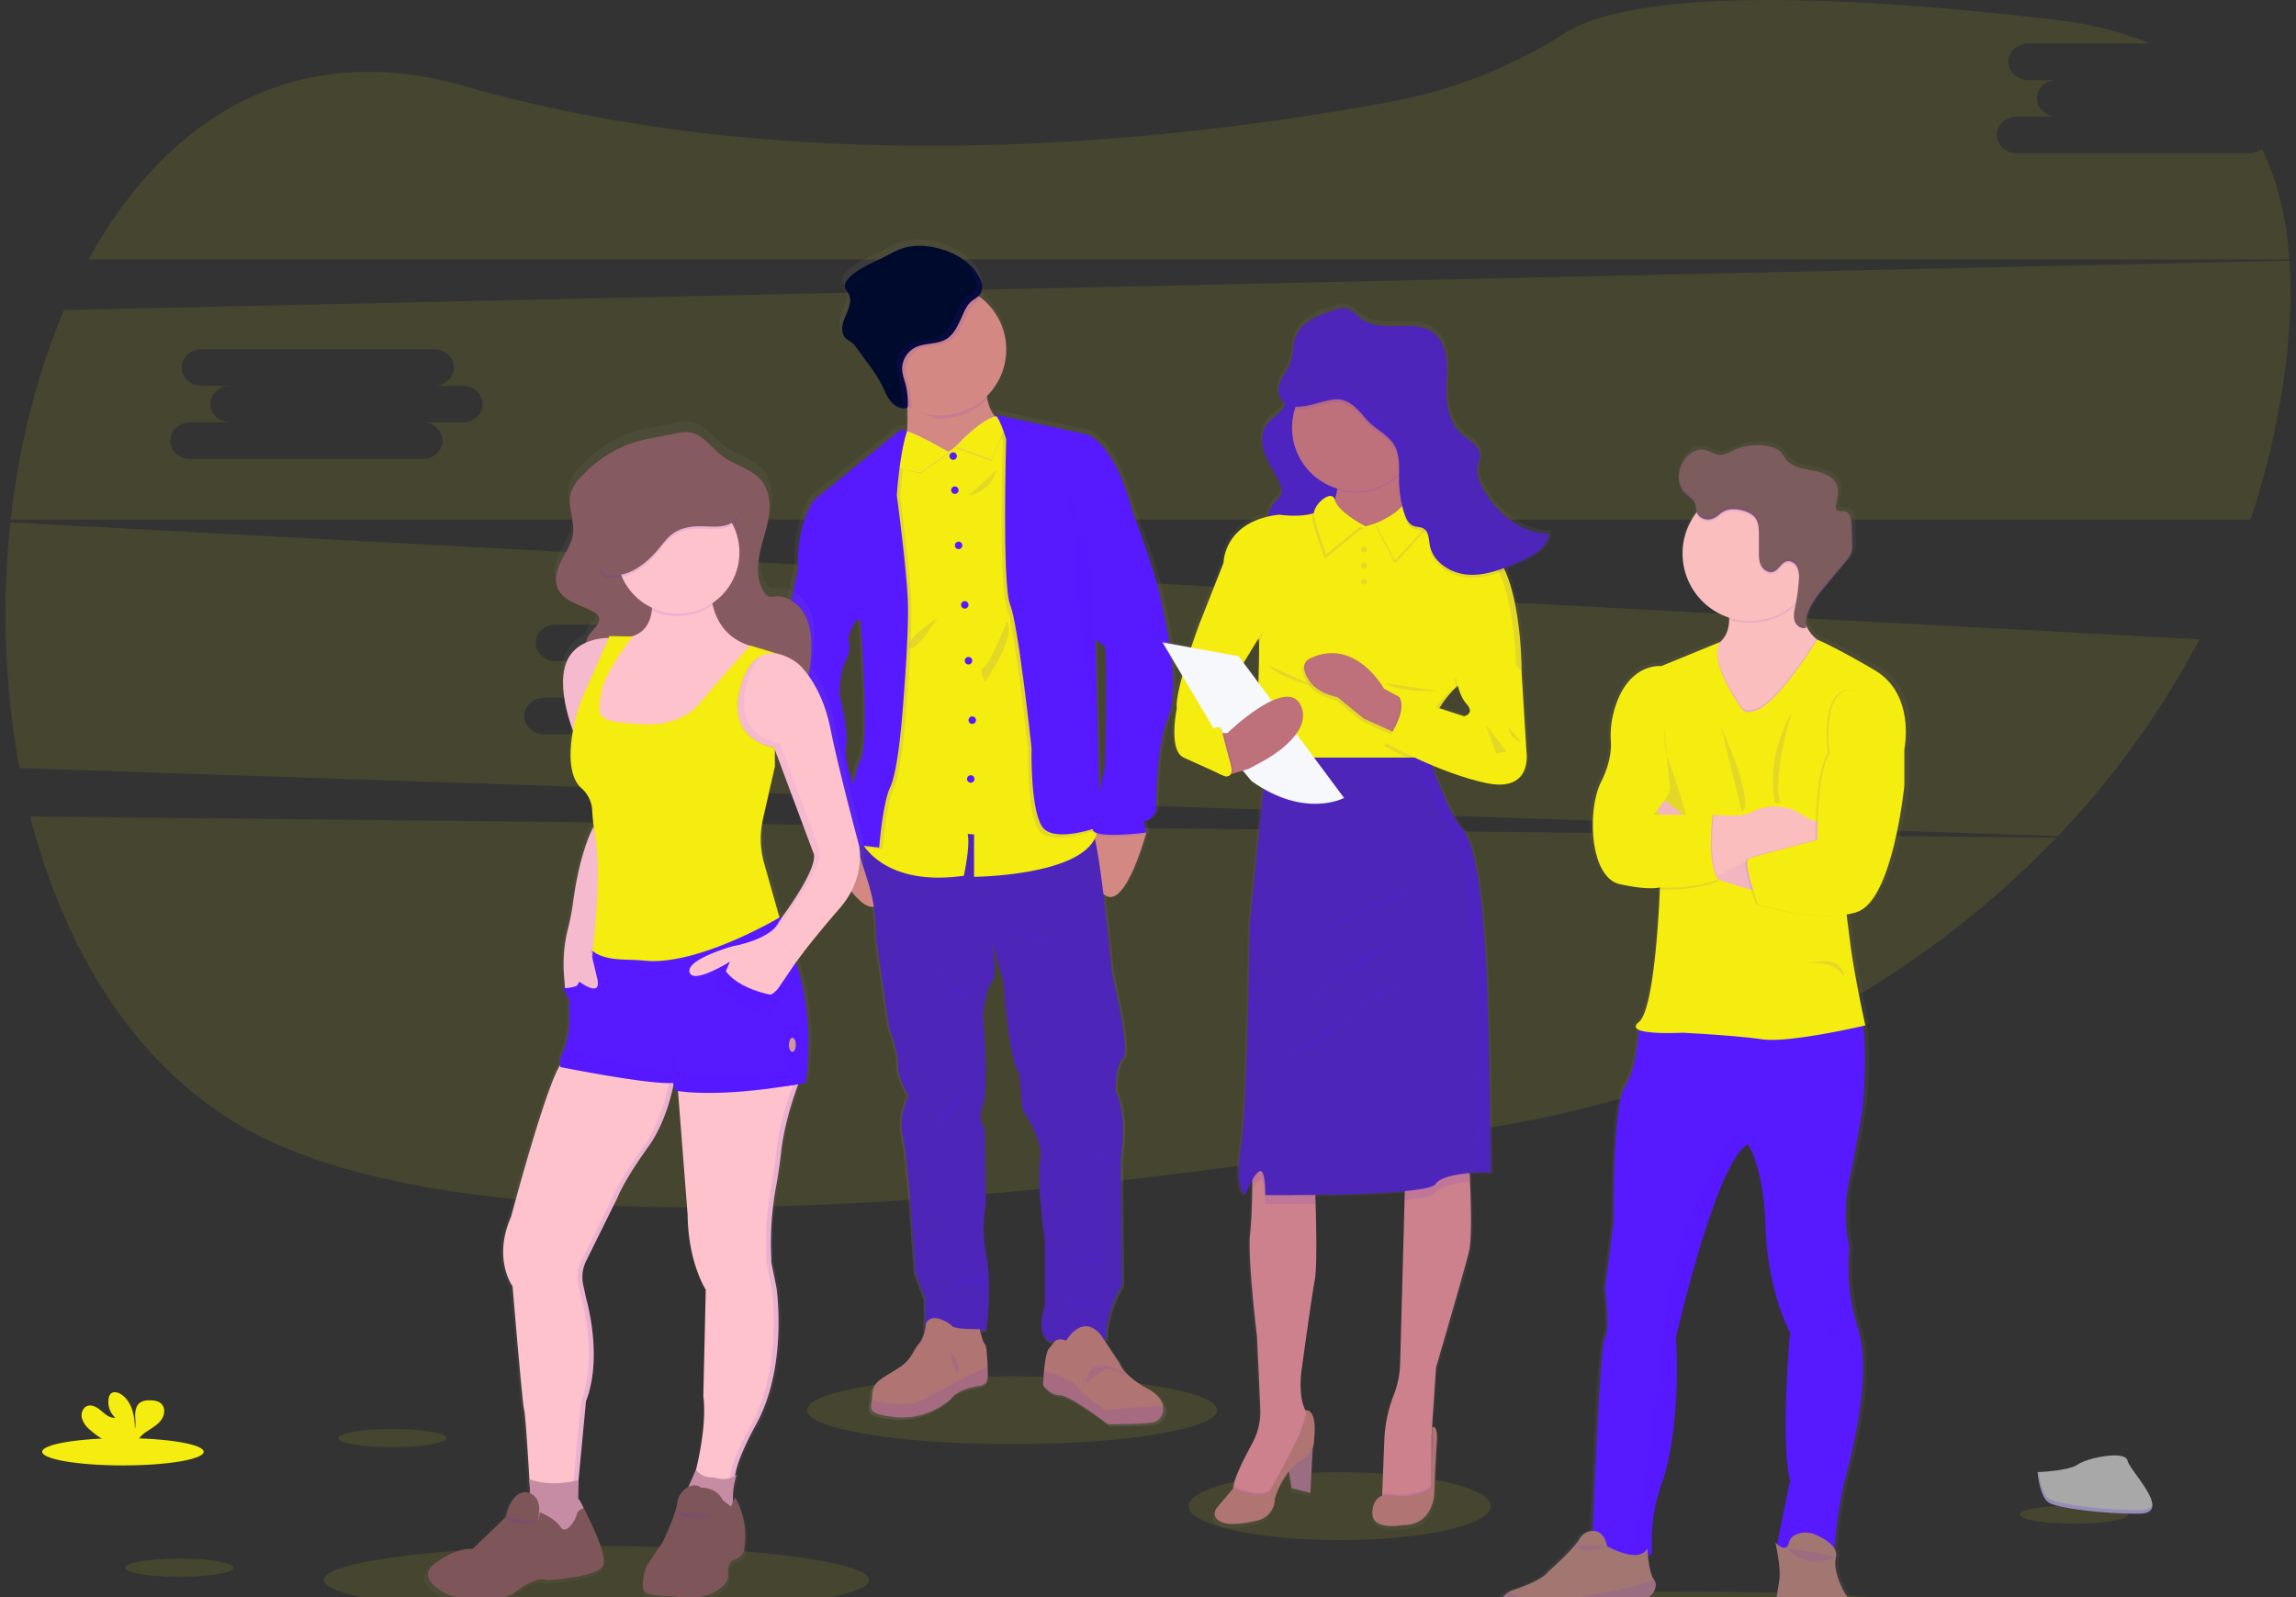 <svg width="230" height="160" fill="none" xmlns="http://www.w3.org/2000/svg"><rect width="100%" height="100%" fill="#333333" stroke="none"/><g clip-path="url(#a)"><path opacity=".1" d="M3.02 81.79c3.622 14.114 11.29 26.314 23.408 32.228 25.194 12.291 81.979 5.951 124.365-1.324 21.931-3.765 41.194-14.145 55.195-28.772L3.021 81.79Zm222.279-66.435h-23.256c-1.107 0-2.012-.824-2.012-1.832s.903-1.833 2.012-1.833h4.024c-1.107 0-2.012-.825-2.012-1.833s.903-1.831 2.012-1.831h-2.872c-1.106 0-2.012-.825-2.012-1.833s.904-1.833 2.012-1.833h12.139c-2.694-1.143-5.835-1.954-9.469-2.378-33.099-3.877-44.917-1.314-49.092 1.324a48.715 48.715 0 0 1-17.012 6.798c-20.421 3.841-58.613 8.463-93.23-1.48-17.204-4.94-29.99 3.42-37.656 17.365h220.462c-.287-4.056-1.149-7.803-2.73-11.08a2.108 2.108 0 0 1-1.308.446ZM1.047 52.33a85.297 85.297 0 0 0 .903 24.625l204.193 6.808a87.18 87.18 0 0 0 14.187-19.717L1.047 52.33Zm80.755 17.567h-4.024c1.105 0 2.012.825 2.012 1.832 0 1.008-.905 1.831-2.012 1.831H54.531c-1.104 0-2.011-.823-2.011-1.83 0-1.008.905-1.834 2.011-1.834h4.025c-1.105 0-2.012-.824-2.012-1.832s.905-1.833 2.012-1.833H55.68c-1.104 0-2.012-.823-2.012-1.831s.906-1.833 2.012-1.833h23.257c1.106 0 2.012.825 2.012 1.833s-.903 1.83-2.012 1.83h2.865c1.107 0 2.012.826 2.012 1.834s-.9 1.833-2.012 1.833Zm147.545-43.781L6.419 31.059C3.703 37.415 1.906 44.6 1.077 52.05H225.44a80.179 80.179 0 0 0 3.239-13.378c.668-4.379.936-8.612.668-12.555ZM46.341 42.314h-4.024c1.104 0 2.012.825 2.012 1.833s-.906 1.833-2.012 1.833H19.062c-1.105 0-2.012-.825-2.012-1.833s.905-1.833 2.012-1.833h4.024c-1.104 0-2.012-.823-2.012-1.83 0-1.009.905-1.834 2.012-1.834h-2.875c-1.105 0-2.012-.825-2.012-1.832 0-1.008.905-1.833 2.012-1.833h23.257c1.106 0 2.012.825 2.012 1.833s-.904 1.832-2.012 1.832h2.873c1.104 0 2.012.825 2.012 1.833s-.908 1.831-2.012 1.831Zm87.873 111.972c8.36 0 15.137-1.522 15.137-3.399s-6.777-3.398-15.137-3.398c-8.359 0-15.136 1.521-15.136 3.398 0 1.877 6.777 3.399 15.136 3.399Zm35.172 9.635c15.081 0 27.307-1.004 27.307-2.241 0-1.238-12.226-2.242-27.307-2.242-15.081 0-27.307 1.004-27.307 2.242 0 1.237 12.226 2.241 27.307 2.241Zm-109.64-2.241c15.082 0 27.307-1.522 27.307-3.399 0-1.876-12.225-3.398-27.306-3.398-15.082 0-27.307 1.522-27.307 3.398 0 1.877 12.225 3.399 27.306 3.399Zm41.635-17.012c11.347 0 20.546-1.521 20.546-3.398 0-1.877-9.199-3.398-20.546-3.398-11.348 0-20.547 1.521-20.547 3.398 0 1.877 9.2 3.398 20.547 3.398Z" fill="#F4ED0F"/><path d="M116.734 60.426c-.434-2.925-3.092-9.752-3.092-9.752a12.181 12.181 0 0 0-.157-.604c-1.885-6.478-4.495-7.042-4.495-7.042l-9.348-2.012a.728.728 0 0 1 .202.188c-.05.004-.099.011-.147.022a3.661 3.661 0 0 1-.82-1.77 4.92 4.92 0 0 1-.046-.3 6.576 6.576 0 0 0-.835-10.107c.441-.469.455-1.12.125-1.773-.736-1.529-2.338-2.496-3.984-2.97-1.257-.36-2.615-.476-3.867-.082-.71.226-1.358.604-2.024.94-1.241.62-2.615 1.11-3.543 2.13-.217.238-.418.542-.354.856.048.233.233.414.352.621.268.465.201 1.05.018 1.558-.183.507-.45.977-.577 1.497-.127.519-.079 1.13.312 1.503.187.144.382.278.583.402.214.182.401.393.557.626.37.496.74.994 1.107 1.495.519.663.983 1.367 1.386 2.106.276.543.49 1.123.858 1.61.107.142.23.272.368.386l-.109-.042a1.674 1.674 0 0 0 1.23.5h.056a.337.337 0 0 0 .225-.092v.202c.022.718.018 1.482-.032 2.2l-.087-.044a.754.754 0 0 0-.805.085l-8.605 6.905s-1.87 2.56-1.61 6.978l-1.508 6.625s-1.886 5.622-.435 9.635c1.45 4.014 2.292 6.31 2.292 6.31s.58 4.561 1.45 4.934c.872.372 1.248.573 1.248.573l.173 1.09s.058.107.16.286c.635 1.103 2.983 4.994 4.347 4.577.171 1.057.246 2.127.221 3.198l1.35 9.064s.942 2.464.883 3.756c-.058 1.292 1.099 3.133 1.099 3.133a5.984 5.984 0 0 0-.58 4.215c.552 2.414 1.248 13.536 1.248 13.536l1.006 2.696-.028 3.161a3.02 3.02 0 0 1-.624 1.409c-.652.708-.604 1.527-2.175 2.495-1.571.967-2.567 1.333-2.567 2.615a3.36 3.36 0 0 1-.049.533c-.144.942-.426 1.453 2.463 1.727 3.394.322 5.658-1.892 5.658-1.892s.499-.905 2.849-1.271c0 0 .805-.043.847-.753a17.55 17.55 0 0 0 0-1.231c-.038-.984-.133-2.133-.258-2.189-.157-.071-.43-1.06-.525-1.419h.654s.604-4.561 0-7.514c-.604-2.954-.058-5.048-.058-5.048l-.117-7.801s-.805-.861-.173-2.382c.632-1.521 0-9.034 0-9.034s.233-2.696.9-3.328c.665-.632.032-3.95 0-4.122l1.186 3.981s.522 7.916 1.626 9.348l.318 3.585s2.262 3.3 1.827 5.077c-.435 1.776.465 8.203.465 8.203v6.569s-1.016 2.637.402 3.585l.604-.024c-.202.187-.356.469-.592.712-.271.28-.426 1.344-.513 2.26-.072.774-.096 1.44-.096 1.44s.603.966 1.74 1.032c1.137.067 4.883 2.916 4.883 2.916s3.7 0 4.658-.201l.056-.015a1.25 1.25 0 0 0 .722-.589c.192-.327.254-.714.173-1.084-.118-.566-.567-1.186-1.561-1.713-2.473-1.303-2.841-2.525-2.841-2.525l-1.623-2.436h.231s-.143-2.582 1.624-5.479l-.115-12.762s.724-4.388-.521-6.77c0 0-.103-2.523.73-3.298.833-.775-1.108-8.603-1.108-8.603s-.403-4.203-.876-8.038c1.958 1.857 3.988-4.829 4.33-6.018h.05l-.022-.087.022-.084s-.434-1.545-.116-1.231c.318.314 1.102-.861 1.102-.861s-.116-6.397 1.248-9.62c1.364-3.223-.606-11.074-.606-11.074Zm-5.835 4.07.01-.018c.202 3.906-.038 12.24-.038 12.24s-.269 1.068-.557 2.325l-.201-7.917-.202-7.459.988.83Zm-24.97-2.692s.985 12.332 0 14.11c-.28.507-.516 1.409-.71 2.437-.327-.855-1.017-2.863-.77-3.927.32-1.377-.637-4.992-.637-5.077 0-.084-.087-2.012.603-3.484.69-1.473.238-2.111.238-2.111s.58-2.415 1.275-1.948Z" fill="url(#b)"/><path d="M88.331 89.578c-.86 3.776-4.276-1.934-5.054-3.304l-.157-.283.37-1.737 1.958-.805c.31.162.604.354.877.572 1.072.843 2.668 2.632 2.006 5.557Zm26.504-6.178s0 .027-.022.084c0 .024-.016.056-.026.09-.336 1.18-2.328 7.817-4.252 5.974-2.104-2.012-1.082-6.664-1.082-6.664h.014l4.426-.453.877.902.065.066Z" fill="#D38884"/><path d="m112.274 116.064.112 12.675c-1.736 2.877-1.593 5.433-1.593 5.433l-5.722.225c-1.397-.94-.403-3.557-.403-3.557v-6.527s-.883-6.376-.456-8.143c.426-1.766-1.793-5.03-1.793-5.03l-.314-3.559c-1.082-1.422-1.595-9.28-1.595-9.28l-1.161-3.967c.032.171.635 3.483 0 4.093-.636.61-.884 3.301-.884 3.301s.626 7.461 0 8.968c-.625 1.507.17 2.364.17 2.364l.114 7.744s-.541 2.078.056 5.01c.598 2.931 0 7.46 0 7.46h-6.138l.028-3.16-.994-2.676s-.684-11.046-1.225-13.439a6.002 6.002 0 0 1 .567-4.184s-1.137-1.821-1.08-3.103c.056-1.282-.878-3.726-.878-3.726l-1.323-8.996a17.475 17.475 0 0 0-.656-5.124c-.769-2.564-1.908-5.924-1.908-5.924l1.286.115 6.487.578s15.772-1.06 16.478-.18c.149.288.249.6.298.92.708 3.18 1.643 13.146 1.643 13.146s1.908 7.773 1.089 8.541c-.819.769-.718 3.272-.718 3.272 1.227 2.364.513 6.73.513 6.73Z" fill="#4D26B9"/><path d="M98.94 138.081c-.044.706-.83.749-.83.749-2.306.362-2.797 1.259-2.797 1.259s-2.213 2.199-5.551 1.879c-2.837-.273-2.562-.778-2.415-1.714a3.45 3.45 0 0 0 .046-.527c0-1.282.982-1.646 2.52-2.616 1.537-.97 1.494-1.772 2.134-2.477.64-.704.706-2.07.706-2.07.725-1.261 2.562.201 2.562.201.086.447 2.817.385 2.817.385s.362 1.452.549 1.537c.123.056.215 1.195.251 2.173.02.513.024.978.008 1.221Z" fill="#B07473"/><path opacity=".1" d="M98.94 138.081c-.044.706-.83.748-.83.748-2.306.363-2.797 1.26-2.797 1.26s-2.213 2.199-5.551 1.879c-2.837-.273-2.562-.778-2.415-1.714 1.268.314 3.69.752 5.105-.016 1.965-1.066 3.376-1.811 3.376-1.811l3.106-1.563c.018.509.022.974.006 1.217Z" fill="#571AFF"/><path d="M116.318 141.882a1.232 1.232 0 0 1-.709.585l-.054.014c-.94.202-4.571.202-4.571.202s-3.672-2.839-4.783-2.904c-1.11-.064-1.708-1.026-1.708-1.026s.022-.66.093-1.428c.086-.91.237-1.966.505-2.244.491-.513.603-1.207 1.708-.768 0 0 1.577-2.781 3.436-.632l1.924 2.917s.362 1.207 2.798 2.517c.974.523 1.409 1.139 1.532 1.7.077.365.016.745-.171 1.067Z" fill="#B07473"/><path opacity=".1" d="M116.318 141.882c-.218.183-.457.38-.709.585l-.054.014c-.94.201-4.571.201-4.571.201s-3.672-2.839-4.783-2.903c-1.11-.064-1.708-1.026-1.708-1.026s.022-.66.093-1.429c1.13.338 2.843.936 3.301 1.58.705.98 2.843 2.348 2.843 2.348s3.988-.384 5.759-.437c.077.365.016.745-.171 1.067Z" fill="#571AFF"/><path d="m100.799 42.532-5.251 5.55s-6.364-.468-5.253-2.347c.565-.958.654-2.962.603-4.704-.046-1.68-.219-3.11-.219-3.11s8.925-4.443 8.25-.3a6.82 6.82 0 0 0-.025 2.363c.38 2.093 1.895 2.548 1.895 2.548Z" fill="#D38884"/><path opacity=".1" d="M98.92 37.62a6.82 6.82 0 0 0-.024 2.364 6.55 6.55 0 0 1-4.672 1.95c-1.207 0-2.513-.992-3.489-1.565-.046-1.682-.056-2.449-.056-2.449s8.925-4.442 8.241-.3Z" fill="#571AFF"/><path d="M100.799 35.015a6.576 6.576 0 0 1-12.503 2.856 6.577 6.577 0 1 1 12.503-2.856Z" fill="#D38884"/><path opacity=".1" d="M109.747 84.375c-1.638 3.897-12.173 3.978-12.173 3.978v-4.25l-.638-.042c.276 1.217-.386 4.185-.386 4.185-8.326 1.175-10.356-3.57-10.356-3.57l.29-1.623 6.487.577s15.772-1.06 16.478-.179c.149.29.25.602.298.924Z" fill="#571AFF"/><path d="M97.574 87.84v-4.25l-.638-.04c.276 1.207-.386 4.185-.386 4.185-6.266.883-8.966-1.584-9.917-2.86a3.89 3.89 0 0 1-.439-.707l2.543-14.306.604-21.053.911-3.694.212-1.773v-.02h.022l.647.278 3.878 1.676 4.404-3.326.064-.046.22-.167.364.292.905.726 2.903 18.75s5.03 14.436 5.972 20.262c.038.234.068.451.093.654.621 5.32-12.362 5.419-12.362 5.419Z" fill="#F4ED0F"/><path d="M95.482 46.065a.374.374 0 1 0 0-.749.374.374 0 0 0 0 .749Zm.172 3.416a.374.374 0 1 0 0-.748.374.374 0 0 0 0 .748Zm.375 5.531a.374.374 0 1 0 0-.749.374.374 0 0 0 0 .749Zm.617 5.958a.374.374 0 1 0 0-.749.374.374 0 0 0 0 .748Zm.374 5.593a.374.374 0 1 0 0-.748.374.374 0 0 0 0 .748Zm.375 5.957a.374.374 0 1 0 0-.748.374.374 0 0 0 0 .748Zm-.149 5.893a.374.374 0 1 0 0-.748.374.374 0 0 0 0 .748Z" fill="#571AFF"/><path opacity=".1" d="M90.713 71.943s-.418 5.478-1.187 7.072c-.769 1.593-1.11 6.064-1.11 6.064l-1.785-.201a3.895 3.895 0 0 1-.439-.708l2.543-14.306.604-21.053.913-3.696.212-1.773.024-.01a.72.72 0 0 1 .636.01l.084.044c-.025.073-.05.147-.072.224-.697 2.179-.956 6.195-.956 6.195s1.006 7.346 1.11 10.762c.105 3.416-.577 11.376-.577 11.376Z" fill="#571AFF"/><path opacity=".1" d="M86.325 84.027a1.11 1.11 0 0 1-.068.133c-.693 1.169-2.447 1.911-2.98 2.114l-.157-.283.37-1.737 1.958-.805c.31.164.604.358.877.578Z" fill="#571AFF"/><path d="m81.583 56.068-1.624.968-1.479 6.577s-1.85 5.58-.428 9.565a1503.13 1503.13 0 0 0 2.25 6.267s.568 4.527 1.423 4.898c.856.37 1.224.569 1.224.569l.17 1.082s2.319-.786 3.138-2.172c.818-1.387-.604-4.83-.604-4.83s-1.223-2.933-.91-4.299c.314-1.366-.627-4.953-.627-5.03 0-.076-.085-1.994.603-3.46.689-1.467.23-2.093.23-2.093l-.429-4.185-2.937-3.857Z" fill="#571AFF"/><path opacity=".1" d="M109.881 83.144s-4.299 1.621-5.665.2c-1.367-1.42-1.226-8.085-1.226-8.085s-1.308-12.3-2.134-14.32c-.827-2.02-.403-16.599-.403-16.599s-.555-1.885-1.04-2.378a.53.53 0 0 0-.103-.082l.167.036.584.125.905.726 2.903 18.75s5.03 14.436 5.972 20.262l.04 1.365Z" fill="#571AFF"/><path opacity=".1" d="M114.835 83.57h-.048c-.542.07-5.318.648-5.338-.346-.001-.115.005-.23.018-.344l4.426-.453.878.902c.016.058.028.109.04.149l.024.092Z" fill="#571AFF"/><path d="m110.252 49.481 3.138 1.638s2.616 6.772 3.034 9.676c0 0 1.938 7.778.604 10.977-1.334 3.2-1.223 9.549-1.223 9.549s-.769 1.167-1.083.855c-.314-.312.115 1.223.115 1.223s-5.366.713-5.388-.342c-.022-1.054 1.231-6.092 1.231-6.092s.342-11.985-.143-13.865c-.485-1.879-.285-13.619-.285-13.619Z" fill="#571AFF"/><path opacity=".1" d="M100.886 62.247s-1.767 4.326-2.336 4.612c-.57.285.115 1.422.115 1.422s3.217-4.497 2.221-6.034Zm-1.055-15.174c.02-.083-2.106 2.086-2.676 2.414-.569.328 2.079-.02 2.676-2.414ZM93.91 61.905s-3.245 2.099-2.817 2.93c.429.83 2.817-2.93 2.817-2.93Zm5.893 30.633s2.763 1.776 7.06 2.213l-7.06-2.213ZM93.17 96.81s2.561 3.218 3.73 3.301c1.17.082-3.73-3.302-3.73-3.302Zm3.587 12.614c-.115.057-1.453 2.904-2.817 2.99-1.364.087 2.817-2.99 2.817-2.99Zm11.871 6.237s2.539-.569 3.104 1.252c0-.006-.171-.576-3.104-1.252Zm-1.708 10.414s3.076-.627 3.73.228c.654.855-3.73-.228-3.73-.228Zm-8.702 1.457c0 .028-3.13.628-3.018 1.026.112.399 3.34.342 3.454-.285a.604.604 0 0 0-.436-.741Zm7.678 2.7s5.144-.627 4.828.455c-.316 1.082-4.828-.455-4.828-.455ZM78.963 66.858c.028.085 3.388.542 3.843 1.624 0 0-3.302-1.54-3.823-1.54m4.707 8.713s-2.791.883-2.592 2.213c.199 1.33-.284-.616 2.591-2.213Zm-1.3 6.776s1.016-1.394 1.983-1.138c.968.255-1.984 1.138-1.984 1.138Zm15.934-52.555a1.581 1.581 0 0 1-.325.243c-.805.47-1.027 1.191-1.409 2.024-.356.763-.748 1.57-1.467 2.002-.927.56-2.148.354-3.112.841a2.414 2.414 0 0 0-1.288 2.38c.061.37.153.736.274 1.091.219.77.318 1.568.293 2.368a.414.414 0 0 1 0 .07 6.575 6.575 0 1 1 7.042-11.02h-.008Z" fill="#571AFF"/><path d="M98.153 27.896c-.722-1.517-2.293-2.479-3.909-2.947-1.233-.356-2.573-.473-3.796-.08-.699.22-1.332.603-1.986.93-1.22.617-2.56 1.103-3.477 2.115-.215.236-.402.538-.348.85.046.23.227.402.344.615.264.463.201 1.044.018 1.547-.183.503-.442.97-.567 1.487-.125.517-.077 1.123.305 1.491.172.163.39.266.576.402.21.181.393.39.545.62l1.087 1.485c.51.658.965 1.357 1.36 2.09.27.54.479 1.115.84 1.596.363.48.926.867 1.526.815a.296.296 0 0 0 .241-.115.317.317 0 0 0 .03-.15 7.72 7.72 0 0 0-.287-2.36 6.814 6.814 0 0 1-.274-1.091 2.425 2.425 0 0 1 1.288-2.38c.966-.487 2.187-.282 3.112-.84.72-.434 1.113-1.24 1.467-2.011.388-.833.604-1.556 1.408-2.024.805-.47.898-1.246.497-2.045Z" fill="#000A2C"/><path opacity=".1" d="M95.208 135.391s1.006 1.282.745 2.012c-.262.73-.745-2.012-.745-2.012Zm13.611 3.207s.223-1.718 1.119-1.734c.895-.016.939-.093 1.623.171.685.263 1.326.672 1.121.732-.205.06-1.177-.982-2.175-.449a7.17 7.17 0 0 0-1.688 1.28ZM92.206 47.43l2.817-1.973s-4.12-2.435-4.612-2.093c-.49.343-.829 3.42-.829 3.42l2.624.647Z" fill="#571AFF"/><path d="m92.194 47.304 2.817-2.012s-4.12-2.435-4.612-2.093c-.49.343-.829 3.59-.829 3.59l2.624.515Z" fill="#E1E7EF"/><path d="m92.194 47.304 2.817-2.012s-4.12-2.435-4.612-2.093c-.49.343-.829 3.59-.829 3.59l2.624.515Z" fill="#F4ED0F"/><path d="m90.866 43.215-.085-.042a.73.73 0 0 0-.79.083l-8.45 6.855s-1.838 2.54-1.582 6.925l4.984 7.06s.57-2.39 1.251-1.936c0 0 .968 12.243 0 14.008-.968 1.764-1.394 8.37-1.394 8.37l3.273.37s.342-4.47 1.11-6.064c.77-1.594 1.188-7.072 1.188-7.072s.692-7.96.578-11.376c-.115-3.416-1.111-10.762-1.111-10.762s.28-4.306 1.028-6.419Z" fill="#571AFF"/><path opacity=".1" d="m99.284 46.183-3.51-1.3s4.47-4.897 5.029-2.18l-1.519 3.48Z" fill="#571AFF"/><path d="m99.284 46.012-3.51-1.3s4.47-4.897 5.029-2.18l-1.519 3.48Z" fill="#E1E7EF"/><path d="m99.284 46.012-3.51-1.3s4.47-4.897 5.029-2.18l-1.519 3.48Z" fill="#F4ED0F"/><path opacity=".1" d="M99.17 41.846a.2.2 0 0 1 .144.032l-.145-.032Z" fill="#571AFF"/><path d="m99.508 41.505 9.315 2.012s2.563.57 4.414 7.004c1.851 6.434-2.535 14.317-2.535 14.317l-.967-.823.484 18.79s-4.299 1.622-5.665.202c-1.366-1.42-1.224-8.093-1.224-8.093s-1.309-12.297-2.136-14.319c-.827-2.022-.403-16.597-.403-16.597s-.76-2.605-1.283-2.493Z" fill="#571AFF"/><path opacity=".1" d="M108.03 53.479c-.13.12-.283 5.806.286 10.134a55.158 55.158 0 0 0 1.61 7.8l-.845-17.337s-.652-.968-1.051-.597Zm-1.138-4.898c.227.143 1.225 2.505.768 3.473-.457.968-.768-3.473-.768-3.473ZM98.1 27.896a5.142 5.142 0 0 0-2.05-2.145 4.871 4.871 0 0 1 1.536 1.811c.403.805.284 1.61-.499 2.05-.783.441-1.026 1.192-1.408 2.025-.356.762-.749 1.569-1.47 2.011-.925.56-2.146.353-3.112.84a2.43 2.43 0 0 0-1.287 2.382c.062.37.154.734.275 1.088.22.77.319 1.569.294 2.368a.319.319 0 0 1-.032.151.287.287 0 0 1-.24.115 1.386 1.386 0 0 1-.702-.13 1.631 1.631 0 0 0 1.207.472.239.239 0 0 0 .27-.266 7.721 7.721 0 0 0-.292-2.368 6.608 6.608 0 0 1-.275-1.09 2.425 2.425 0 0 1 1.287-2.38c.966-.487 2.187-.282 3.113-.84.72-.434 1.113-1.24 1.467-2.011.388-.833.603-1.556 1.408-2.024.805-.47.911-1.26.51-2.059Z" fill="#571AFF"/><path d="M155.415 53.163c-2.773-.054-5.219-2.012-6.606-4.404a4.435 4.435 0 0 1-.668-1.886 2.22 2.22 0 0 1 .077-.45 4.61 4.61 0 0 0 .201-.69 1.206 1.206 0 0 0 0-.282v-.016c.067-.51-.233-1.006-.603-1.354-.371-.348-.835-.604-1.222-.95-1.191-1.046-1.553-2.724-1.575-4.322v-.084c.014-.684.068-1.37.062-2.054a8.524 8.524 0 0 0-.05-1.163c-.115-.968-.483-1.954-1.243-2.572-1.984-1.61-5.32.067-7.374-1.454-.499-.372-.904-.922-1.509-1.067-.457-.11-.932.039-1.379.188-1.513.498-3.201 1.154-3.792 2.615-.338.84-.244 1.797-.554 2.646-.201.57-.585 1.058-.865 1.597a2.508 2.508 0 0 0-.322 1.334 1.51 1.51 0 0 0 .099.71c.105.272.274.514.493.707a2.36 2.36 0 0 1-.294.47c-.386.473-.98.805-1.382 1.276-.745.863-.716 2.036-.35 3.05.366 1.014 1.028 1.938 1.485 2.926.201.428.354.907.151 1.334-.143.295-.439.52-.668.776a2.437 2.437 0 0 0-.604 1.348c-4.529 1.035-4.533 4.674-4.533 4.674l-2.447 6.153s-.392 1.036-.853 2.404l-2.895-.519 2.012 3.368c-.38 1.372-.65 2.644-.561 3.284 0 0-.9 4.225.7 4.963l3.529 1.588c.153.094.317.167.489.22l.143.064a.376.376 0 0 0 .33 0h.048a.476.476 0 0 0 .201-.03.4.4 0 0 0 .177-.192.068.068 0 0 1 0-.02l1.056-.306.896 1.06c.402.284.805.53 1.185.751l-1.386 13.766s-.224 18.309-.9 22.482c-.249 1.545-.251 2.6-.157 3.316l-.026.044c.167 1.177.604 1.409.604 1.409v-.017a.145.145 0 0 0 .026.017c.204-.535.446-1.054.724-1.554v.302c-.014 1.553-.062 3.728-.223 5.143-.274 2.414.7 10.372.7 10.372l.336 7.243a6.693 6.693 0 0 1-.825 3.529c-.805 1.446-1.833 3.483-1.907 4.386a.902.902 0 0 0 0 .147l-1.726 2.076s-.675 1.042.849 1.463c.818.227 2.231 0 3.366-.268a2.247 2.247 0 0 0 1.744-2.189 7.744 7.744 0 0 1 1.425-2.734l.283 1.668 1.9.471.243-4.572c.098-.256.143-.53.131-.804.374-3.252-.881-2.96-.881-2.96a.178.178 0 0 1 .06.113l-.06-.111c-.771-1.521-.403-4.024-.403-4.024s1.006-7.243 1.35-9.157c.248-1.352.145-5.778.063-8.249 0-.102 0-.201-.011-.299 2.946-.039 6.556-.137 9.089-.383v.298l-.467 17.112a9.391 9.391 0 0 1-.656 3.183c0 .02-.014.038-.022.058a13.903 13.903 0 0 0-.928 4.485l-.217 5.432v.151c-.378.145-.976.566-.992 1.785-.026 1.787 3.123 1.191 3.123 1.191 3.146 0 3.173-3.275 3.173-3.275s.098-3.004.249-5.014c.151-2.01-.475-1.568-.475-1.568l-.048 5.718v.045-5.012l.048-.727v-.175l.397-5.897s2.899-9.826 3.348-11.712c.32-1.34.187-5.376.082-7.607 0-.103 0-.201-.016-.296.899-.08 1.694-.088 2.012-.088h.147s-.149-15.782-.525-21.73c-.377-5.947-.974-11.39-2.473-13.027-.905-.99-2.167-4.047-3.018-6.31a31.555 31.555 0 0 0 5.547 1.81c4.746.995 4.096-3.126 4.096-3.126l-.48-7.792h.032a39.86 39.86 0 0 0-.523-6.093c-.252-1.545-.636-3.142-1.224-4.426a36.2 36.2 0 0 0 1.523-.638c1.29-.57 2.743-1.376 2.928-2.766h-.062c.024-.1.041-.203.048-.306ZM125.993 64.43c.011.805-.02 2.201-.068 3.744l-1.507-2.012 1.511-2.45.064.718Zm20.821 7.13-2.511-.804a11.24 11.24 0 0 1 1.551-1.92l.217-.2-.078.015.12-.11.073-.016-.115.11.137-.028c.151.63.443 1.219.855 1.72.901.984-.247 1.234-.247 1.234h-.002Z" fill="url(#c)"/><path d="m131.561 143.99-.294 5.569-1.873-.468-.395-2.316 2.562-2.785Z" fill="#A27772"/><path opacity=".1" d="m131.561 143.99-.294 5.569-1.873-.468-.395-2.316 2.562-2.785Z" fill="#571AFF"/><path d="m138.436 150.298 2.857.591 2.118-1.871v-5.273l.048-.72v-.175l.395-5.861s2.859-9.757 3.304-11.63c.313-1.328.183-5.336.078-7.551-.042-.907-.078-1.515-.078-1.515l-6.308-1.527-.133 4.849-.461 16.989a9.405 9.405 0 0 1-.645 3.161l-.023.058a13.851 13.851 0 0 0-.915 4.451l-.213 5.402v.149l-.024.473Z" fill="#CC818C"/><path opacity=".1" d="m138.436 150.298 2.857.591 2.118-1.871v-.448a.602.602 0 0 1-.304.482l-.03.019c-.984.52-2.099.74-3.207.633l-1.115-.094a1.036 1.036 0 0 0-.295.072v.149l-.024.467Z" fill="#571AFF"/><path d="m143.077 149.218.03-.017a.601.601 0 0 0 .308-.523l.046-5.675s.616-.441.467 1.555c-.149 1.996-.245 4.977-.245 4.977s-.024 3.252-3.129 3.252c0 0-3.104.591-3.08-1.183.024-1.775 1.281-1.847 1.281-1.847l1.115.096a5.684 5.684 0 0 0 3.207-.635Z" fill="#B07473"/><path d="M123.555 149.091c.072 1.281 3.843.541 3.843.541l2.537-4.926s2.119-1.627 1.058-3.056a2.563 2.563 0 0 1-.155-.243l-.01-.012a1.787 1.787 0 0 1-.062-.115c-.761-1.509-.386-3.984-.386-3.984s.984-7.195 1.33-9.092c.243-1.34.142-5.736.062-8.195a152.636 152.636 0 0 0-.062-1.708l-6.26-1.676v1.867c-.014 1.543-.062 3.702-.221 5.107-.27 2.388.69 10.297.69 10.297l.332 7.197a6.662 6.662 0 0 1-.805 3.503c-.784 1.436-1.811 3.46-1.881 4.356a.92.92 0 0 0-.01.139Z" fill="#CC818C"/><path opacity=".1" d="M123.555 149.091c.072 1.281 3.843.541 3.843.541l2.537-4.926s2.119-1.627 1.058-3.056a2.563 2.563 0 0 1-.155-.243c-.034.746-.853 2.615-.853 2.615s-2.094 4.191-2.76 5.151c-.666.96-3.559-.179-3.668-.219a.893.893 0 0 0-.002.137Z" fill="#571AFF"/><path d="M130.766 141.274s1.239-.288.869 2.939a2.08 2.08 0 0 1-.98 1.845c-.887.558-2.255 1.757-2.947 4.089a2.228 2.228 0 0 1-1.721 2.173c-1.118.261-2.513.491-3.319.265-1.503-.418-.837-1.452-.837-1.452l1.724-2.046s3.006 1.183 3.67.221c.664-.962 2.76-5.149 2.76-5.149s1.149-2.613.781-2.885Z" fill="#B07473"/><path opacity=".1" d="m140.85 115.364-.133 4.849c1.68-.163 2.883-.391 3.089-.711.444-.688 2.058-.977 3.43-1.096-.042-.908-.078-1.515-.078-1.515l-6.308-1.527Zm-15.4 3.717c.161-.328.397-.614.69-.832.664-.369.592 2.366.592 2.366s2.213.02 5.04-.016c-.032-1.023-.062-1.711-.062-1.711l-6.26-1.674s.012.777 0 1.867Z" fill="#571AFF"/><path d="M124.736 119.729s.74-2.012 1.408-2.37c.668-.358.592 2.364.592 2.364s16.261.149 17.074-1.108c.812-1.258 5.543-1.183 5.543-1.183s-.147-15.67-.518-21.58c-.37-5.912-.959-11.31-2.438-12.936-.956-1.052-2.316-4.457-3.157-6.726a85.057 85.057 0 0 1-.76-2.143l-15.521.885-.127 1.258-1.647 16.482s-.222 18.182-.888 22.321c-.666 4.139.439 4.736.439 4.736Z" fill="#4D26B9"/><path opacity=".1" d="M142.546 118.615c.805-1.256 5.543-1.183 5.543-1.183s-.147-15.67-.517-21.58c-.37-5.912-.96-11.31-2.439-12.936-.959-1.056-2.315-4.457-3.156-6.726a81.359 81.359 0 0 1-.737-2.075l1.207-.068s.304.904.763 2.143c.841 2.27 2.199 5.674 3.155 6.726 1.479 1.626 2.07 7.022 2.438 12.935.369 5.913.519 21.581.519 21.581s-4.73-.073-5.545 1.183c-.694 1.072-12.659 1.122-16.132 1.112 4.457-.01 14.273-.142 14.901-1.112Zm-17.665-1.256c.299-.167.448.296.523.857-.269.487-.502.993-.698 1.513 0 0-.429-.231-.604-1.408.246-.421.517-.817.779-.962Z" fill="#571AFF"/><path d="M129.532 36.135c-1.074 1.465.013 3.547-1.14 4.972-.381.47-.966.805-1.362 1.267-.735.858-.707 2.023-.346 3.029.36 1.006 1.005 1.923 1.464 2.905.201.424.35.901.149 1.324-.141.294-.432.517-.66.77-.74.827-.76 1.976-.362 2.95.398.974 1.159 1.81 1.909 2.636.296.324.67.682 1.163.672.26-.02.51-.102.731-.24a7.448 7.448 0 0 0 3.388-9.716c-.624-1.495-1.664-2.927-1.674-4.507 0-1.253.644-2.45.758-3.698.139-1.517-.758-3.925-2.589-4.587.121.974-.883 1.47-1.429 2.223Z" fill="#4D26B9"/><path opacity=".1" d="M129.532 36.135c-1.074 1.465.013 3.547-1.14 4.972-.381.47-.966.805-1.362 1.267-.735.858-.707 2.023-.346 3.029.36 1.006 1.005 1.923 1.464 2.905.201.424.35.901.149 1.324-.141.294-.432.517-.66.77-.74.827-.76 1.976-.362 2.95.398.974 1.159 1.81 1.909 2.636.296.324.67.682 1.163.672.26-.02.51-.102.731-.24a7.448 7.448 0 0 0 3.388-9.716c-.624-1.495-1.664-2.927-1.674-4.507 0-1.253.644-2.45.758-3.698.139-1.517-.758-3.925-2.589-4.587.121.974-.883 1.47-1.429 2.223Zm11.916 53.28c-2.151.113-4.175 1.038-6.059 2.084-1.883 1.047-3.706 2.232-5.732 2.974m10.455.01a8.868 8.868 0 0 0-5.584 2.716c-.523.553-.974 1.173-1.519 1.704a6.742 6.742 0 0 1-2.994 1.696m10.537-2.259a9.764 9.764 0 0 0-4.491 2.708c-.329.356-.629.737-.959 1.093-1.781 1.911-4.296 2.925-6.724 3.885" fill="#571AFF"/><path d="M140.369 44.851c.048 1.719.195 3.433.443 5.135.201 1.207.483 2.294.887 2.774 1.183 1.409-5.764 3.29-5.764 3.29l-4.103-3.179s3.252-2.994 1.737-5.913c-1.515-2.92 6.8-2.107 6.8-2.107Z" fill="#BE707B"/><path opacity=".1" d="M126.828 76.19h16.408c-.457-1.24-.76-2.143-.76-2.143l-15.521.885-.127 1.258Z" fill="#571AFF"/><path d="M125.772 75.894h17.543c-.493-1.764 0-3.396.702-4.651a10.269 10.269 0 0 1 1.837-2.383l.121-.11 6.124-1.356.33-.073s.05-11.136-3.893-12.665c-3.944-1.53-6.308-3.596-6.308-3.596l-5.418 1.674-3.992-2.012c-1.281 1.378-4.682.837-4.682.837-5.567.64-5.567 4.829-5.567 4.829s3.251 7.587 3.499 7.587c.247 0-.296 11.92-.296 11.92Z" fill="#F4ED0F"/><path opacity=".1" d="M131.828 68.814s-3.577-.793-4.794-2.179l4.794 2.179Zm18.038-4.154-4.149 3.4c.03.27.076.539.137.804l.121-.11 6.124-1.357-2.233-2.738Zm-11.233 10.051s.907.511 2.298 1.183h2.384c-.493-1.764 0-3.396.702-4.651l-4.203-1.36c1.43 1.33-1.181 4.828-1.181 4.828Z" fill="#571AFF"/><path d="m125.032 55.052-2.463 1.33-2.414 6.11s-2.513 6.7-2.268 8.475c0 0-.885 4.189.69 4.927l4.105 1.86a.382.382 0 0 0 .493-.528c-.586-1.108-1.23-2.843-.202-3.796l-1.183-2.463 4.276-6.998 1.428-2.414-2.462-6.503Z" fill="#F4ED0F"/><path opacity=".1" d="M130.51 67.416c.214.869.934 2.213 3.318 2.714l2.616 2.143 2.782 1.261 1.135.513.481-3.474-1.093-.604-1.273-.696s-2.873-5.205-7.422-3.018a1.004 1.004 0 0 0-.544 1.16Z" fill="#571AFF"/><path d="M130.659 67.12c.213.871.932 2.213 3.316 2.714l2.616 2.143 2.784 1.261 1.133.513.481-3.474-1.093-.604-1.263-.69s-2.875-5.205-7.425-3.008a1.006 1.006 0 0 0-.549 1.145Z" fill="#BE707B"/><path opacity=".1" d="M135.786 49.358a6.356 6.356 0 1 0 0-12.712 6.356 6.356 0 0 0 0 12.712Z" fill="#571AFF"/><path d="M135.786 49.212a6.356 6.356 0 1 0 0-12.713 6.356 6.356 0 0 0 0 12.712Z" fill="#BE707B"/><path opacity=".1" d="m139.723 56.436-1.911-3.714s2.796-1.13 3-2.44c.203-1.31 2.68 1.535 2.144 2.479-.535.943-3.233 3.675-3.233 3.675Z" fill="#571AFF"/><path d="m139.723 56.14-1.911-3.713s2.796-1.131 3-2.44c.203-1.31 2.68 1.536 2.144 2.478-.535.941-3.233 3.676-3.233 3.676Z" fill="#F4ED0F"/><path d="m124.08 65.736 10.561 14.199s-3.893 2.118-9.255-1.674l-2.316-2.76-6.612-11.145 7.622 1.38Z" fill="#F6F8FB"/><path d="m122.002 73.456.961-.026s5.875-5.702 7.318-2.817c1.443 2.885-3.66 5.581-3.66 5.581l-1.551.837-2.022.604-1.294-1.737.248-2.442Z" fill="#BE707B"/><path opacity=".1" d="M123.42 76.536c.089.328.173.69.024.994a.398.398 0 0 1-.175.191.45.45 0 0 1-.201.028 2.021 2.021 0 0 1-1.326-.655 6.05 6.05 0 0 1-.859-1.244c-.262-.457-.533-.962-.441-1.48.105-.566.604-.958 1.093-1.276.974-.644 1.006.106 1.219.935.213.83.443 1.67.666 2.507Z" fill="#571AFF"/><path d="M123.273 76.536c.087.328.173.69.024.994a.403.403 0 0 1-.175.191.452.452 0 0 1-.201.028 2.013 2.013 0 0 1-1.326-.655 5.991 5.991 0 0 1-.861-1.244c-.262-.457-.533-.962-.439-1.48.103-.566.604-.958 1.091-1.276.976-.644 1.006.106 1.221.935.215.83.441 1.67.666 2.507Z" fill="#F4ED0F"/><path opacity=".1" d="m126.068 63.97.491-.832-.429 1.543-.062-.712Zm13.315 9.269 1.133.513.481-3.475-1.093-.604c.755.865.095 2.465-.521 3.566Zm4.547-4.034s-3.657.223-5.211-.775l5.211.775Z" fill="#571AFF"/><path opacity=".1" d="M143.476 71.538a10.284 10.284 0 0 1 1.837-2.384c.174-.11.354-.207.541-.294l5.702-1.17.33-.073s.05-11.137-3.891-12.666a23.683 23.683 0 0 1-6.149-3.462l.433-.133s2.364 2.068 6.307 3.595c3.944 1.527 3.891 12.666 3.891 12.666h-.591l-5.835 1.117s-.251.243-.328.313a11.303 11.303 0 0 0-1.865 2.467 6.185 6.185 0 0 0-.489 4.676h-.604c-.486-1.764.017-3.396.711-4.652Zm-15.573-19.657c.094-.014.185-.028.284-.038.4.057.803.09 1.207.099-.498.013-.996-.007-1.491-.06Zm8.364 1.149-3.61-1.827c.072-.059.139-.123.201-.191l3.767 1.905-.358.113Z" fill="#571AFF"/><path d="m150.008 64.356 2.415 2.957.493 8.032s.64 4.089-4.04 3.103c-4.68-.986-10.096-4.032-10.096-4.032s2.615-3.5 1.183-4.83l6.702 2.17s1.132-.248.245-1.231c-.887-.984-1.044-2.761-1.044-2.761l4.142-3.408Z" fill="#F4ED0F"/><path opacity=".1" d="m151.099 72.84 1.33 1.527a1.918 1.918 0 0 1-1.33-1.527Zm-2.267-.247 2.07 2.66-1.034.247-1.036-2.907Zm-20.638-32.655c-.227-.557-.052-1.207.222-1.732.273-.525.65-1.022.855-1.588.304-.84.211-1.792.543-2.615.586-1.459 2.25-2.11 3.74-2.616.441-.147.91-.294 1.36-.185.604.143.996.69 1.489 1.058 2.024 1.51 5.316-.152 7.274 1.445.748.604 1.112 1.592 1.225 2.551.113.96 0 1.934-.012 2.902-.032 1.694.286 3.547 1.553 4.67.383.337.833.59 1.207.941.375.35.668.839.604 1.346a4.65 4.65 0 0 1-.201.684c-.252.883.125 1.81.583 2.616 1.368 2.368 3.781 4.32 6.515 4.374-.183 1.38-1.609 2.18-2.887 2.746-1.61.723-3.324 1.43-5.096 1.34-1.773-.09-3.622-1.225-3.932-2.972-.107-.603-.092-1.33-.603-1.643-.314-.191-.721-.143-1.059-.286-.489-.201-.73-.75-.891-1.255a11.278 11.278 0 0 1-.525-3.22c-.022-1.296.149-2.71-.586-3.776-.68-.988-1.887-1.49-2.672-2.396-.724-.841-1.511-1.856-2.698-2.012-1.642-.232-5.038 2-6.008-.377Z" fill="#571AFF"/><path d="M128.194 39.642c-.227-.557-.052-1.207.222-1.732.273-.525.65-1.022.855-1.587.304-.842.211-1.793.543-2.616.586-1.46 2.249-2.113 3.74-2.616.441-.146.91-.293 1.36-.185.604.143.996.69 1.489 1.059 2.024 1.509 5.316-.153 7.274 1.444.748.604 1.112 1.592 1.225 2.553.113.962 0 1.932-.012 2.9-.032 1.694.286 3.547 1.553 4.67.383.338.833.591 1.207.941.375.35.668.84.604 1.346a4.75 4.75 0 0 1-.201.684c-.252.883.125 1.811.583 2.616 1.372 2.36 3.775 4.318 6.509 4.372-.183 1.38-1.61 2.18-2.887 2.748-1.61.72-3.324 1.429-5.097 1.338-1.772-.09-3.621-1.225-3.931-2.971-.107-.604-.092-1.33-.604-1.644-.313-.191-.72-.143-1.058-.286-.489-.201-.73-.75-.891-1.256a11.277 11.277 0 0 1-.525-3.219c-.022-1.295.149-2.71-.586-3.776-.68-.988-1.887-1.489-2.672-2.396-.724-.842-1.511-1.856-2.698-2.012-1.636-.23-5.032 2.005-6.002-.375Z" fill="#4D26B9"/><path opacity=".1" d="m132.705 55.976 3.644-2.958s-2.495-1.352-2.793-2.505c-.297-1.153-2.293.547-2.09 1.581.203 1.035 1.239 3.882 1.239 3.882Z" fill="#571AFF"/><path d="m132.848 55.53 3.644-2.955s-2.495-1.352-2.781-2.505c-.285-1.153-2.293.548-2.09 1.582.203 1.034 1.227 3.879 1.227 3.879Z" fill="#F4ED0F"/><path opacity=".1" d="M136.635 55.34a.29.29 0 1 0 0-.58.29.29 0 0 0 0 .58Zm0 1.61a.29.29 0 1 0 0-.58.29.29 0 0 0 0 .58Zm0 1.607a.29.29 0 1 0 0-.58.29.29 0 0 0 0 .58ZM129.665 35.534c.288-.79.226-1.678.495-2.475a2.716 2.716 0 0 0-.308.568c-.334.83-.239 1.782-.545 2.615l-.02.048c.149-.24.276-.493.378-.756Zm22.987 19.916c-1.609.72-3.323 1.43-5.096 1.339-1.773-.091-3.622-1.226-3.931-2.97-.107-.604-.093-1.332-.604-1.646-.314-.191-.72-.143-1.058-.286-.489-.2-.731-.75-.892-1.255a11.278 11.278 0 0 1-.525-3.22c-.022-1.293.151-2.707-.583-3.776-.682-.988-1.89-1.487-2.674-2.396-.725-.84-1.511-1.855-2.698-2.012-1.628-.221-5.03 2.012-5.992-.366-.154-.45-.132-.94.062-1.375-.07.12-.138.238-.201.359-.273.535-.447 1.177-.219 1.734.968 2.374 4.364.143 5.992.366 1.187.161 1.973 1.177 2.698 2.012.784.91 1.992 1.409 2.672 2.398.736 1.067.563 2.481.585 3.775.018 1.093.195 2.177.525 3.22.161.506.403 1.05.891 1.255.338.142.745.096 1.059.285.519.314.505 1.049.603 1.646.314 1.745 2.161 2.88 3.932 2.97 1.77.09 3.477-.616 5.096-1.338 1.167-.52 2.467-1.237 2.817-2.414-.559.764-1.549 1.291-2.459 1.696Z" fill="#571AFF"/><path d="M188.21 66.806c-4.259-2.45-5.869-3.054-5.877-3.054l-.088-.062a3.545 3.545 0 0 1-1.073-1.356 2.84 2.84 0 0 1 0-.264c.067-1.298.99-2.479 1.865-3.509l2.24-2.634c.254-.26.451-.571.577-.913.045-.184.066-.372.061-.561v-.23c-.013-.654-.031-1.31-.055-1.963-.02-.572-.167-1.292-.738-1.409-.298-.06-.692.046-.849-.201a.483.483 0 0 1-.038-.34.067.067 0 0 0 0 .028v-.032a7.65 7.65 0 0 0 .211-1.346 1.836 1.836 0 0 0-.093-.682c-.33-.948-1.471-1.338-2.479-1.517-1.008-.18-2.138-.332-2.77-1.12a8.176 8.176 0 0 0-.551-.76 2.18 2.18 0 0 0-1.03-.508 5.836 5.836 0 0 0-3.749.326c-.487.217-.976.51-1.511.478-.535-.032-1.03-.418-1.577-.51-.886-.152-1.733.498-2.169 1.269a3.107 3.107 0 0 0-.403 1.497v.088a2.193 2.193 0 0 0 .576 1.53c.382.402.95.667 1.108 1.188.065.212.049.441.107.656a.542.542 0 0 0 .024.079l-.028.038a6.64 6.64 0 0 0-1.408 4.093 6.791 6.791 0 0 0 4.772 6.438v.201c0 .805-.231 1.644-.925 2.254l-6.034 2.41s-3.638-.433-4.95 4.883a9.088 9.088 0 0 0-.225 2.696c.048.805-.063 2.213-1.006 4.038-1.491 2.921-1.151 9.627 1.899 10.291 2.879.628 4.006.367 4.125.336v.117c-.049 1.26-.505 12.112-2.165 13.424-.459.364-.374.604 0 .775 0 0 0 .07-.01.201-.051.805-.306 3.823-1.409 5.537-1.289 1.992-1.155 13.48-1.155 13.48l-.879 6.773s.541 4.183 0 4.913c-.485.65-1.128 16.124-1.263 19.48h-.057a1.638 1.638 0 0 0-1.303.805c-.713 1.157-3.208 3.296-3.208 3.296-.541.768-2.543 1.504-3.601 1.851-.14.045-.274.105-.402.177-.397.215-.715.55-.91.957a1.032 1.032 0 0 0-.096.805c.269.662 5.897 1.129 7.321.463 1.119-.521 5.553-1.207 7.394-1.477a1.52 1.52 0 0 0 1.316-1.316.86.86 0 0 0-.169-.658c-.352-.436-.531-1.629-.603-2.414.149-.061.289-.144.414-.246a17.683 17.683 0 0 1 1.006-7.104c1.356-3.585 1.763-10.225 1.425-14.541 0 0 4.134-17.794 7.39-19.454.05.065 1.629 2.091 1.83 8.366.202 6.374 2.507 10.557 2.507 10.557s-1.018 10.823 0 14.873l-1.329 6.388a2.332 2.332 0 0 1-.161-.147s.04.177.094.461l-.028.137.058.012c.151.805.375 2.191.282 3.018-.052.465-.183 1.102-.272 1.728-.14.984-.179 1.938.338 2.147.849.342 5.835.805 6.68-.29.19-.223.314-.495.358-.785.043-.29.004-.586-.112-.855a1.677 1.677 0 0 0-.246-.418s-1.324-2.163-.949-3.688a1.12 1.12 0 0 0-.159-.875c.058-.749.36-4.213 1.14-7.155.849-3.195 2.638-10.201 1.322-14.806a6.568 6.568 0 0 0-.169-.531 19.892 19.892 0 0 1-.746-7.769 15.814 15.814 0 0 1 0-6.772c.815-3.718 1.384-7.37 1.384-7.37s.449-4.913.056-7.925c0-.065-.018-.129-.026-.201l.213-.049s-1.152-5.112-1.559-8.366a418.86 418.86 0 0 0-.358-2.778 7.119 7.119 0 0 0 1.105-.276c3.659-1.261 4.812-12.675 4.812-12.675V74.83s1.232-5.567-3.04-8.024Zm-27.274 88.174a4.071 4.071 0 0 1-.179-.095l.179.095Z" fill="url(#d)"/><path d="M186.001 132.705c1.587 4.565-.266 11.975-1.127 15.291-.861 3.316-1.124 7.279-1.124 7.279-3.375.53-5.823-.132-5.823-.132l1.39-6.815c-.994-4.036 0-14.822 0-14.822s-2.249-4.169-2.448-10.521c-.202-6.251-1.737-8.273-1.785-8.336-3.175 1.654-7.211 19.388-7.211 19.388.33 4.3-.069 10.917-1.39 14.486a17.894 17.894 0 0 0-.992 7.078c-.463.403-1.107.459-1.811.346-1.889-.305-4.155-1.933-4.155-1.933s.726-19.315 1.258-20.048c.531-.732 0-4.897 0-4.897l.859-6.748s-.133-11.448 1.124-13.432c1.087-1.714 1.336-4.728 1.385-5.519v-.201l1.915-2.294s18.527-1.39 19.919 0c.34.34.551 1.117.676 2.093.382 3.002-.056 7.897-.056 7.897s-.556 3.639-1.351 7.344a16.132 16.132 0 0 0 0 6.75 20.221 20.221 0 0 0 .747 7.746Z" fill="#571AFF"/><path d="M184.842 161.718c-.827 1.092-5.69.629-6.519.289-.505-.201-.467-1.16-.33-2.14.087-.622.214-1.258.266-1.721.131-1.191-.403-3.607-.403-3.607s1.091 1.159 1.355 0c.116-.507.523-.767.945-.897a2.47 2.47 0 0 1 1.718.106c.86.374 2.292 1.169 2.037 2.244-.365 1.519.925 3.675.925 3.675.1.126.181.266.241.415a1.583 1.583 0 0 1-.235 1.636Z" fill="#A27772"/><path opacity=".1" d="M184.842 161.718c-.827 1.092-5.69.629-6.519.289-.505-.201-.466-1.16-.33-2.14.524.245 1.409.448 2.892.312.345-.033.693-.044 1.04-.033 1.053.048 2.108.026 3.159-.064a1.592 1.592 0 0 1-.242 1.636Zm-16.971-27.689c.33 4.299-.068 10.917-1.39 14.486a17.894 17.894 0 0 0-.992 7.078c-.463.403-1.107.459-1.811.346.402-2.79 2.1-14.814 3.189-24.315 1.241-10.818 7.042-18.26 7.042-18.26l1.157 1.273c-3.159 1.658-7.195 19.392-7.195 19.392Z" fill="#571AFF"/><path d="m182.856 64.486-.805 3.97-3.957 6.65-4.879-2.085s-6.64-6.947-2.465-7.94a3.68 3.68 0 0 0 1.384-.615c.819-.618 1.077-1.515 1.081-2.394a7.35 7.35 0 0 0-.672-2.845l8.535-2.68a13.67 13.67 0 0 0-.604 3.457c-.066 2.325.805 3.47 1.507 4.024.259.208.556.363.875.458Z" fill="#FBBEBE"/><path opacity=".1" d="M181.07 56.547a13.67 13.67 0 0 0-.604 3.457 6.75 6.75 0 0 1-7.245 2.068 7.334 7.334 0 0 0-.678-2.845l8.527-2.68Z" fill="#571AFF"/><path d="M182.05 55.455a6.758 6.758 0 0 1-4.166 6.237 6.75 6.75 0 1 1-2.585-12.986 6.717 6.717 0 0 1 6.751 6.749Z" fill="#FBBEBE"/><path opacity=".1" d="m182.856 64.486-.805 3.97-3.957 6.65-4.879-2.085s-6.64-6.947-2.465-7.94a3.68 3.68 0 0 0 1.384-.615c-.752 2.069 2.354 6.372 2.354 6.372.362.533 1.191.201 1.191.201 2.002-.303 5.686-6.06 6.288-7.017.263.212.565.37.889.464Zm3.821 38.486c-1.175.267-7.676 1.706-10.14 1.346-2.712-.403-7.986-.66-7.986-.66s-3.358.181-4.392-.292v-.201l1.915-2.294s18.527-1.39 19.919 0c.348.348.559 1.125.684 2.101Z" fill="#571AFF"/><path d="M174.486 71.037s-3.49-4.828-2.175-6.72l-5.897 2.415s-3.549-.43-4.828 4.867a9.203 9.203 0 0 0-.22 2.688c.049.805-.06 2.213-.972 4.024-1.454 2.911-1.124 9.595 1.854 10.261 2.977.666 4.034.33 4.034.33s-.403 12.108-2.117 13.498c-1.714 1.391 4.386 1.059 4.386 1.059s5.274.265 7.988.662c2.714.396 10.321-1.391 10.321-1.391s-1.125-5.094-1.523-8.335a1296.706 1296.706 0 0 0-1.326-10.147l6.748-9.142s1.191-5.525-2.977-7.974c-4.169-2.448-5.737-3.048-5.737-3.048s-4.188 6.82-6.371 7.15c.004 0-.825.335-1.188-.197Z" fill="#F4ED0F"/><path opacity=".1" d="M166.744 72.955s-.064 2.185.332 3.044c.397.86 1.853 5.634 1.853 5.634h-3.309s1.786-1.92 1.655-2.847c-.13-.928-.531-5.831-.531-5.831Z" fill="#571AFF"/><path d="M176.539 89.431s-7.308-1.787-7.988-3.308c-.68-1.52-2.557-4.927-2.557-4.927l.77-1.038 3.553 2.788s4.226 3.374 6.222 3.706c1.995.332 0 2.779 0 2.779Z" fill="#FBBEBE"/><path opacity=".05" d="M176.539 89.431s-7.308-1.787-7.988-3.308c-.68-1.52-2.557-4.927-2.557-4.927l.77-1.038 3.553 2.788s4.226 3.374 6.222 3.706c1.995.332 0 2.779 0 2.779Z" fill="#571AFF"/><path d="M182.856 80.83v3.963h-.635c-3.149 0-6.246.802-8.998 2.33l-1.195.662-.32.18-2.052-4.628 1.919-1.72h.099c.469.046 2.499.215 3.36-.075.817-.278 1.831-1.157 4.237-.543 1.185.303 2.199 1.631 3.348 1.217l.237-1.386Z" fill="#FBBEBE"/><path opacity=".1" d="m189.242 73.61 1.322 1.49v3.607s-1.124 11.38-4.696 12.638c-3.571 1.257-9.951-.729-9.951-.729s-1.648-4.366-.877-4.627c.77-.262 6.81-1.86 6.81-1.86s-.084-6.675 1.238-8.661c0 0-.859-6.22 2.118-6.352 2.978-.133 4.036 4.495 4.036 4.495Z" fill="#571AFF"/><path d="m189.444 73.61 1.324 1.49v3.607s-1.125 11.38-4.698 12.638c-3.574 1.257-9.952-.729-9.952-.729s-1.648-4.366-.875-4.627c.773-.262 6.811-1.86 6.811-1.86s-.087-6.675 1.237-8.661c0 0-.861-6.22 2.117-6.352 2.977-.133 4.036 4.495 4.036 4.495Z" fill="#F4ED0F"/><path opacity=".1" d="M180.198 58.32a2.66 2.66 0 0 0-.15-1.29c-.188-.403-.624-.706-1.051-.604-.565.133-.805.87-1.364 1.046-.469.15-.98-.183-1.207-.62-.227-.436-.229-.949-.229-1.44v-1.658c0-.603-.021-1.251-.391-1.724-.46-.588-1.545-.845-2.269-.821a1.925 1.925 0 0 0-1.296.521c-.386.33-.835.572-1.362.485a1.172 1.172 0 0 1-.95-.82v-.021a6.757 6.757 0 0 1 4.729-2.66 6.748 6.748 0 0 1 5.303 11.617c.116-.665.196-1.337.237-2.012Z" fill="#571AFF"/><path d="M170.879 52.02a1.18 1.18 0 0 1-.952-.823c-.054-.213-.04-.44-.102-.652-.155-.52-.711-.79-1.083-1.187-.744-.79-.696-2.09-.169-3.042.427-.767 1.252-1.408 2.117-1.264.535.093 1.006.473 1.541.51.535.036 1.006-.26 1.475-.477a5.557 5.557 0 0 1 3.666-.326c.375.075.723.251 1.006.509.192.242.371.494.537.754.615.785 1.72.94 2.704 1.117.984.177 2.096.567 2.414 1.513.216.628 0 1.308-.116 1.96a.587.587 0 0 0 .026.402c.155.254.539.147.829.201.557.119.7.837.722 1.409.023.652.04 1.304.052 1.957a2.49 2.49 0 0 1-.058.725c-.121.34-.312.65-.561.911l-2.185 2.626c-.97 1.163-1.998 2.519-1.811 4.024-.459.2-1.006-.191-1.155-.672-.149-.481-.03-1.006.072-1.491.178-.852.295-1.717.35-2.586a2.652 2.652 0 0 0-.15-1.287c-.188-.403-.624-.706-1.051-.604-.567.133-.805.87-1.364 1.046-.469.15-.98-.183-1.207-.62-.227-.436-.229-.947-.229-1.438v-1.66c0-.603-.021-1.251-.391-1.724-.461-.588-1.545-.845-2.269-.82a1.924 1.924 0 0 0-1.294.52c-.388.332-.837.576-1.364.49Z" fill="#7C5C5C"/><path opacity=".1" d="m172.402 72.79 2.072 8.512s1.634-.01-2.072-8.512Zm7.08-1.423s-2.712 4.443-1.654 9.038l.505.037s-.901-2.127 1.149-9.075Zm1.712 25.144s3.332-1.102 3.574 1.455c.008 0-.62-1.752-3.574-1.455Zm-9.619-14.689s-.662 4.627.529 6.484c0 0-2.414.992-5.822.795l-.403-7.28h5.696Z" fill="#571AFF"/><path opacity=".1" d="m172.028 87.785-.32.18-2.052-4.628 1.919-1.72h.099c-.03.23-.566 4.207.354 6.168Z" fill="#571AFF"/><path d="M171.575 81.624s-.662 4.628.529 6.483c0 0-2.414.994-5.822.795l-2.316-7.278h7.609Z" fill="#F4ED0F"/><path d="M165.853 158.901a1.502 1.502 0 0 1-1.286 1.312c-1.796.267-6.124.951-7.217 1.473-1.39.662-6.881.201-7.146-.463a1.043 1.043 0 0 1 .094-.805c.189-.403.499-.737.888-.954.128-.071.263-.13.402-.177 1.034-.344 2.988-1.076 3.515-1.845 0 0 2.436-2.13 3.131-3.281a1.577 1.577 0 0 1 1.271-.793c.58-.026 1.225.266 1.491 1.535 0 0 3.173 1.811 4.024.224 0 0 .133 2.438.66 3.106a.894.894 0 0 1 .173.668Z" fill="#A27772"/><path opacity=".1" d="M165.853 158.901a1.5 1.5 0 0 1-1.286 1.312c-1.796.268-6.124.952-7.217 1.473-1.39.662-6.881.201-7.146-.463a1.043 1.043 0 0 1 .094-.805c.189-.403.499-.737.888-.954.895.604 2.883 1.175 7.255.493 4.171-.651 6.237-1.289 7.243-1.724a.894.894 0 0 1 .169.668ZM183.907 50.704v-.032c.094-.495.237-1.006.201-1.503-.042.406-.11.81-.201 1.207a.726.726 0 0 0 0 .328Zm-3.861 6.193c.105.239.16.496.162.757a2.29 2.29 0 0 0-.162-1.055c-.186-.402-.622-.706-1.049-.603-.567.133-.805.869-1.366 1.046-.467.149-.978-.183-1.207-.62-.229-.436-.229-.95-.229-1.44v-1.658c0-.604-.021-1.252-.391-1.724-.462-.59-1.545-.846-2.269-.823a1.928 1.928 0 0 0-1.296.523c-.388.33-.835.571-1.364.485a1.177 1.177 0 0 1-.95-.821c-.054-.214-.04-.443-.102-.654-.155-.52-.711-.79-1.083-1.185a2.166 2.166 0 0 1-.557-1.409 2.248 2.248 0 0 0 .557 1.696c.372.403.928.666 1.083 1.185.062.202.048.441.102.654a1.18 1.18 0 0 0 .95.821c.529.087.976-.155 1.364-.485.351-.33.814-.517 1.296-.523.724-.022 1.811.234 2.269.823.37.473.389 1.123.391 1.724v1.658c0 .491 0 1.006.229 1.439.229.433.734.77 1.207.622.555-.177.805-.914 1.366-1.047.427-.092.863.226 1.049.614Zm5.438-1.821c-.121.34-.313.65-.563.91l-2.185 2.625c-.92 1.105-1.892 2.385-1.811 3.795.066-1.294.968-2.47 1.811-3.497l2.185-2.626c.25-.26.442-.57.563-.909.055-.238.074-.483.058-.726a1.88 1.88 0 0 1-.058.428Zm-5.698 6.887a1.523 1.523 0 0 1-.066-.354c-.019.22.004.44.066.652.149.479.694.875 1.155.67a2.81 2.81 0 0 1-.024-.29c-.459.183-.99-.207-1.131-.678ZM157.793 154.766s.692 1.208 3.199.145l-3.199-.145Zm21.188.294s2.161 2.545 4.885.835l-4.885-.835Zm6.29-30.097s-1.527.954-1.576 1.499c-.048.545.789-.402.789-.402l.787-1.097Zm.603 7.316a3.198 3.198 0 0 1-1.881.734c-1.143.05-1.046 1.539-.3 1.092.747-.446 2.181-1.826 2.181-1.826Zm.29.955s-.732 3.6-1.328 2.906l1.328-2.906Z" fill="#571AFF"/><path d="M44.677 160.211s4.597 1.261 6.81-.417c2.214-1.678 3.173-1.138 3.173-1.138s5.278-.292 5.712-1.539c.435-1.248-2.024-5.779-2.024-5.779-.175-.402-.43-.913-.545-.913l.024-1.912.765-7.997c1.764-4.525.032-10.372.032-10.372l-.316-1.451a3.669 3.669 0 0 1 .3-2.414l3.205-6.439a9.67 9.67 0 0 1 .604-1.235 31.424 31.424 0 0 1 1.118-1.859c.389-.604.86-1.288 1.429-2.076 1.418-1.966 2.165-4.427 2.55-6.238l.172.568h.038l.046.01h.077l.082.014h.03l.986 12.547c.06 4.893 1.858 7.601 1.858 7.601l-.248 10.802c.338 2.602-.402 6.071-.742 7.455l-.777 1.752a2.107 2.107 0 0 0-1.145 1.594c-.153 1.293-1.515 4.082-1.515 4.082-.527.668-1.672 2.473-1.672 2.473s-.539 1.742-.205 2.394c.334.652 3.127.586 3.127.586 3.189.706 5.633-1.006 5.478-2.185-.155-1.179.497-1.479.497-1.479 1.268-.403 1.145-1.262 1.145-1.262a7.893 7.893 0 0 0-.96-5.138l-.2.464a7.075 7.075 0 0 1 .381-2.742l-.116.08-.037.023h-.012c.202-1.765 2.055-5.03 2.055-5.03 3.404-5.972 2.167-14.064 2.167-14.064l-.528-2.523-.03-.952a31.76 31.76 0 0 1 .513-6.78c.183-.99.373-2.185.517-3.503.306-2.785 1.292-5.658 1.747-6.875l.135-.024h.016c.185-.033.372-.065.561-.101h.036s.109-.587.201-1.587c.055-.638.099-1.447.099-2.377a26.732 26.732 0 0 0-1.27-8.27l.103-.148s.244-.33.688-.901a103.347 103.347 0 0 1 3.656-4.394c2.807-3.201 1.982-6.439 1.982-6.439s-2.032-7.446-2.938-11.917c-.517-2.547-1.487-4.28-2.229-5.301.167-.705.262-1.425.282-2.15.06-1.323.014-2.703-.582-3.892-.595-1.19-1.863-2.129-3.187-1.97a1.22 1.22 0 0 1-.571 0 .869.869 0 0 1-.376-.328c-.775-1.068-.825-2.505-.584-3.8.242-1.296.736-2.536.958-3.835.221-1.3.12-2.743-.706-3.773-.972-1.207-2.666-1.547-3.93-2.455-.887-.637-1.553-1.553-2.489-2.118-.935-.566-1.81-.35-2.826-.137-1.709.36-3.332.525-4.948 1.26a13.176 13.176 0 0 0-4.312 3.136 4.092 4.092 0 0 0-.961 1.517c-.403 1.33.384 2.747.219 4.123-.117.976-.692 1.825-1.149 2.696-.457.871-.805 1.905-.447 2.817.564 1.424 2.4 1.726 3.737 2.484.178.088.33.22.442.385.33.575-.344 1.173-.768 1.684a2.536 2.536 0 0 0-.503 1.022 3.645 3.645 0 0 0-2.187 2.64c-.453 2.026.243 4.583.857 6.273-.67 3.764.201 5.25.843 5.819a3.23 3.23 0 0 1 1.119 2.2v.071a26.062 26.062 0 0 0 .154 1.644c-.525.972-1.525 3.455-2.088 7.632a22.916 22.916 0 0 1-.51 2.657 14.535 14.535 0 0 0-.426 4.753l.101 1.354a.427.427 0 0 1-.274-.09l.706 1.293v2.183a8.05 8.05 0 0 1-.535 2.879c-.05.133-.104.266-.163.402a2.346 2.346 0 0 0-.237 1.186c-1.52 2.327-5.002 15.373-5.002 15.373-1.89 4.278.155 7.042.155 7.042s.99 11.909 1.175 12.525c.185.615.596 7.875.596 7.875v.577a1.33 1.33 0 0 0-.344-.098c-1.656-.093-2.105 2.523-2.105 2.523l-3.388 3.235s-1.547-.262-3.823 1.447c-2.276 1.708 1.47 3.265 1.47 3.265Zm33.831-68.828-.01-.036-.092.054-.038.022-.018.012-1.562-5.51a9.15 9.15 0 0 1-.114-4.534l1.207-5.287v-1.272l3.837 10.225c.245 1.378-2.035 4.716-3.21 6.326Z" fill="url(#e)"/><path d="M80.192 108.016s-1.549 3.769-1.943 7.384a47.713 47.713 0 0 1-.51 3.461 31.623 31.623 0 0 0-.494 6.694l.03.939.503 2.489s1.207 7.994-2.127 13.883c0 0-1.975 3.527-2.036 5.197l-1.338.517-2.704-.759s1.306-4.682.881-7.963l.244-10.664s-1.757-2.668-1.817-7.496l-1.032-13.251 12.343-.431Zm-12.343-1.887s-.332 5.166-2.888 8.728c-2.555 3.561-3.098 5.106-3.098 5.106l-3.147 6.362a3.643 3.643 0 0 0-.296 2.38l.31 1.433s1.703 5.774-.03 10.243l-.82 8.631h-4.801s-.403-7.172-.578-7.78c-.175-.608-1.155-12.37-1.155-12.37s-2.012-2.736-.153-6.959c0 0 4.195-15.805 5.318-15.531 1.123.274 11.338-.243 11.338-.243Z" fill="#FDC2CC"/><path opacity=".1" d="m58.244 130.148-.308-1.433a3.621 3.621 0 0 1 .294-2.39l3.146-6.368s.546-1.549 3.099-5.106c2.452-3.421 2.857-8.322 2.885-8.698l.489-.024s-.332 5.166-2.887 8.728c-2.556 3.561-3.099 5.106-3.099 5.106l-3.146 6.362a3.643 3.643 0 0 0-.296 2.38l.31 1.433s1.702 5.774-.03 10.243l-.822 8.631h-.486l.82-8.631c1.733-4.469.03-10.233.03-10.233Zm14.892 17.921c.06-1.67 2.037-5.197 2.037-5.197 3.343-5.895 2.126-13.883 2.126-13.883l-.515-2.491-.03-.939a31.616 31.616 0 0 1 .495-6.694c.179-.978.364-2.157.507-3.461.38-3.481 1.83-7.102 1.938-7.368l.498-.02s-1.549 3.769-1.943 7.384a47.653 47.653 0 0 1-.51 3.461 31.63 31.63 0 0 0-.494 6.694l.03.939.503 2.489s1.207 7.994-2.127 13.883c0 0-1.975 3.527-2.036 5.197l-1.338.517-.281-.079 1.14-.432Z" fill="#571AFF"/><path d="M71.587 148.008a2.317 2.317 0 0 0 2.213-.273 7.14 7.14 0 0 0-.18 4.011c.546 2.19-5.107-1.762-5.107-1.762l1.207-2.758s.469.873 1.867.782Z" fill="#D39999"/><path opacity=".1" d="M72.008 148.131a2.262 2.262 0 0 0 1.796-.402 7.138 7.138 0 0 0-.18 4.011c.547 2.19-5.107-1.762-5.107-1.762l1.207-2.759s.35.672 1.378.777c.312.036.61.079.906.135Z" fill="#571AFF"/><path d="M58.76 96.877h2.363V83.475l-1.773-.317-.59 13.72Z" fill="#FDC2CC"/><path opacity=".05" d="M58.76 96.877h2.363V83.475l-1.773-.317-.59 13.72Z" fill="#571AFF"/><path d="M70.25 149.042s1.488-.092 2.156 1.246l.82.637.403-.941a7.847 7.847 0 0 1 .93 5.076s.12.849-1.125 1.245c0 0-.638.304-.487 1.459.151 1.155-2.247 2.857-5.378 2.157 0 0-2.736.062-3.07-.577-.334-.64.213-2.34.213-2.34s1.125-1.783 1.64-2.441c0 0 1.338-2.756 1.49-4.024.154-1.267 1.616-2.197 2.407-1.497Z" fill="#7E5659"/><path d="m57.926 150.167.024-1.889s-2.718.782-4.92-.103c0 0 .186 1.899-.12 2.159-.306.259 1.018 2.704 1.018 2.704l1.479 1.549 2.543-.925.69-2.173s-.533-1.322-.714-1.322Z" fill="#D39999"/><path opacity=".1" d="m57.926 150.167.024-1.889s-2.718.782-4.92-.103c0 0 .186 1.899-.12 2.159-.306.259 1.018 2.704 1.018 2.704l1.479 1.549 2.543-.925.69-2.173s-.533-1.322-.714-1.322Z" fill="#571AFF"/><path d="M52.743 149.483s1.444.167 1.261 2.012c-.183 1.845.077 0 .077 0s1.535.622 2.082 1.489c.547.867 1.535-.775 1.61-1.246.074-.47.69-.666.69-.666s2.414 4.477 1.988 5.708c-.427 1.232-5.61 1.515-5.61 1.515s-.943-.531-3.116 1.125c-2.173 1.656-6.686.403-6.686.403s-3.678-1.536-1.443-3.22c2.236-1.684 3.753-1.428 3.753-1.428l3.327-3.207s.441-2.578 2.067-2.485Z" fill="#7E5659"/><path d="M69.996 43.65c.92.557 1.573 1.463 2.444 2.093 1.24.895 2.904 1.229 3.857 2.424.805 1.018.91 2.44.692 3.724-.217 1.284-.704 2.51-.94 3.789-.235 1.28-.186 2.698.574 3.752a.85.85 0 0 0 .368.324c.185.044.377.044.562 0 1.3-.157 2.547.773 3.13 1.946.584 1.173.63 2.537.57 3.844-.05 1.073-.171 2.167-.642 3.133-.805 1.642-2.479 2.656-4.13 3.433a32.1 32.1 0 0 1-3.298 1.332c-.773.261-1.588.496-2.39.36-1.375-.238-2.349-1.487-3.652-1.976-1.069-.403-2.254-.258-3.39-.157-.97.084-2.079.082-2.747-.626-.857-.91-.47-2.376-.032-3.547a2.525 2.525 0 0 1-1.787-4.129c.415-.505 1.077-1.094.753-1.663a1.102 1.102 0 0 0-.435-.379c-1.31-.748-3.114-1.048-3.666-2.452-.354-.904-.012-1.926.437-2.785.448-.859 1.006-1.7 1.129-2.662.16-1.36-.604-2.758-.216-4.07a4.08 4.08 0 0 1 .944-1.5 12.949 12.949 0 0 1 4.225-3.097c1.588-.727 3.18-.89 4.857-1.244 1.006-.213 1.839-.438 2.783.133Z" fill="#865A61"/><path d="M61.12 63.905s-3.848-.202-4.576 3.08c-.729 3.282 1.579 7.982 1.579 7.982l2.998-11.062Z" fill="#FDC2CC"/><path opacity=".05" d="M61.12 63.905s-3.848-.202-4.576 3.08c-.729 3.282 1.579 7.982 1.579 7.982l2.998-11.062Z" fill="#571AFF"/><path d="m58.664 73.671 1.459 1.155 6.806.304 4.25-2.918 4.321-7.416c-2.641-.674-3.71-2.499-4.108-4.205a9.209 9.209 0 0 1-.085-3.513s-6.929-3.587-6.078 2.012c.117.688.139 1.387.065 2.08-.403 3.28-3.586 2.663-3.586 2.663l-1.221 1.883-1.398 4.627-.425 3.328Z" fill="#FDC2CC"/><path opacity=".1" d="M65.235 59.082a7.59 7.59 0 0 1 .065 2.08 6.142 6.142 0 0 0 6.098-.57 9.208 9.208 0 0 1-.084-3.514s-6.93-3.587-6.079 2.004Z" fill="#571AFF"/><path d="M67.853 61.474a6.139 6.139 0 1 0 0-12.277 6.139 6.139 0 0 0 0 12.277Z" fill="#FDC2CC"/><path d="M63.511 72.5c.149 0 .296.022.443.037.804.08 4.166.261 6.082-2.027 2.143-2.559 4.996-5.72 5.112-5.848l2.904.877s-2.298-.817-3.823 3.456a4.427 4.427 0 0 0 1.495 5.093 4.6 4.6 0 0 0 1.9.805.01.01 0 0 1 0 .005.01.01 0 0 1 0 .005v1.875l-1.188 5.231a9.068 9.068 0 0 0 .113 4.477l1.81 6.4c-.273.189-11.508 7.83-19.013 2.553.028-.23.956-7.74.312-11.416a25.386 25.386 0 0 1-.336-2.84v-.071a3.203 3.203 0 0 0-1.1-2.173c-.677-.604-1.592-2.213-.687-6.467.23-1.053.566-2.08 1.006-3.064l2.517-5.688 2.32.046v.016c-.201.25-2.891 3.61-3.183 5.775-.285 2.058-.638 2.69 3.316 2.943Z" fill="#F4ED0F"/><path d="M80.005 66.539s2.27 1.945 3.161 6.362c.892 4.416 2.877 11.752 2.877 11.752s.805 3.2-1.945 6.361c-2.75 3.161-4.58 5.634-4.58 5.634l-1.81 2.668a2.276 2.276 0 0 1-1.304.922c-.825.217-2.093.374-3.191-.228a1.858 1.858 0 0 1-.805-2.348l.403-.931s-3.729 2.35-4.053 1.052c-.324-1.298 4.336-2.594 4.336-2.594s3.85-.647 4.628-2.47c0 0 4.132-5.31 3.809-7.133l-3.992-10.698s-4.992-.66-3.29-6.267 5.756-2.082 5.756-2.082Z" fill="#FDC2CC"/><path d="M56.137 106.899s9.118 1.823 11.267 1.58l.232.77s3.46.775 11.285-.467c.51-.08 1.041-.171 1.591-.271l.183-.032s.107-.58.192-1.568c.187-2.243.253-6.587-1.326-11.033l-1.316-4.053s-8.133 4.876-13.517 4.427c-.48-.04-.957-.079-1.438-.095-1.105-.042-2.817 0-3.93-.891l-2.334.402v6.64c0 .971-.18 1.934-.527 2.841-.05.133-.102.263-.16.402a2.113 2.113 0 0 0-.202 1.348Z" fill="#571AFF"/><path opacity=".1" d="M67.633 107.183v2.066s3.984.891 13.06-.771c0 0 .107-.579.192-1.567-2.785.447-10.465 1.521-13.252.272Z" fill="#571AFF"/><path opacity=".1" d="M56.137 106.899s9.118 1.823 11.267 1.58l.232.77v-2.066c-1.038.43-8.45-1.356-11.137-2.026-.05.133-.102.263-.16.402a2.113 2.113 0 0 0-.202 1.34Z" fill="#571AFF"/><path d="m78.243 104.596.676 4.193a66.003 66.003 0 0 0 1.591-.272c-.211-1.225-.672-4.024-.545-4.489l-.851-.728-.871 1.296Z" fill="#571AFF"/><path opacity=".1" d="m78.337 104.505.676 4.195a77.515 77.515 0 0 0 1.592-.272c-.211-1.225-.672-4.024-.545-4.488l-.851-.731-.872 1.296Z" fill="#571AFF"/><path opacity=".05" d="M64.24 96.25c-.48-.04-.958-.079-1.44-.095-1.073-.04-2.713 0-3.832-.823l.39-.068c1.119.887 2.817.849 3.93.891.48.016.958.054 1.438.094.157.015.318.023.481.027-.323.008-.646 0-.968-.026Zm14.192 12.532c.511-.08 1.041-.17 1.591-.269l.186-.034s.106-.58.189-1.568c.189-2.243.255-6.587-1.326-11.034l-1.24-3.822c.264-.15.403-.236.403-.236l1.316 4.052c1.579 4.447 1.513 8.791 1.325 11.034-.084.988-.19 1.568-.19 1.568l-.184.034c-.548.099-1.079.189-1.591.269-3.656.58-6.356.721-8.2.705a51.75 51.75 0 0 0 7.72-.699Zm-11.519-.303v.022h-.261c.1-.007.186-.014.261-.022Z" fill="#571AFF"/><path d="M79.376 105.378c.19 0 .344-.317.344-.708 0-.391-.154-.708-.344-.708-.19 0-.345.317-.345.708 0 .391.154.708.344.708Z" fill="#D39999"/><path d="M57.417 90.328c.555-4.124 1.535-6.575 2.052-7.535.02.131.072.556.096.686.105.604.013 1.365.045 2.131l-.515 9.328.69 2.917c.648 2.31-1.753.485-1.753.485-.497 1.095-1.408.974-1.408.974l-.125-1.674a14.462 14.462 0 0 1 .419-4.694 22.36 22.36 0 0 0 .499-2.618Z" fill="#FDC2CC"/><path opacity=".05" d="M57.417 90.328c.555-4.124 1.535-6.575 2.052-7.535.02.131.072.556.096.686.105.604.013 1.365.045 2.131l-.515 9.328.69 2.917c.648 2.31-1.753.485-1.753.485-.497 1.095-1.408.974-1.408.974l-.125-1.674a14.462 14.462 0 0 1 .419-4.694 22.36 22.36 0 0 0 .499-2.618Z" fill="#571AFF"/><path d="M80.51 95.36c-.436.566-.676.89-.676.89l-1.81 2.666a2.261 2.261 0 0 1-1.304.921c-.825.217-2.093.376-3.191-.227a1.856 1.856 0 0 1-.805-2.346l.402-.934s-3.728 2.35-4.052 1.055c-.324-1.296 4.336-2.594 4.336-2.594s3.849-.648 4.628-2.473c0 0 .336-.43.805-1.09" fill="#FDC2CC"/><path d="M78.243 99.829s-4.408-.429-5.805-2.95l-.64 2.083s4.628 3.195 5.684 2.78l.76-1.913Z" fill="#571AFF"/><path opacity=".1" d="M78.086 99.809s-4.406-.428-5.805-2.952l-.637 2.077s4.627 3.195 5.681 2.78l.761-1.905Z" fill="#571AFF"/><path d="M58.177 98.652s-1.543.547-1.847.243l.694 1.278 1.312-1.006-.159-.515Z" fill="#571AFF"/><path opacity=".1" d="M58.177 98.652s-1.543.547-1.847.243l.694 1.278 1.312-1.006-.159-.515Zm9.456 8.531v-2.666l-.633 2.73.633-.064Zm6.252-55.089c-.373.523-1.018.79-1.654.872-.636.082-1.28.012-1.922 0-1.006-.017-2.076.138-2.899.73-.525.376-.92.905-1.33 1.408-1.243 1.52-2.97 2.942-4.93 2.783a1.278 1.278 0 0 1-.915-.386 1.47 1.47 0 0 1-.233-.833 19.039 19.039 0 0 1 .119-3.755c.078-.77.27-1.524.567-2.24.35-.715.81-1.373 1.364-1.947a8.344 8.344 0 0 1 2.38-1.907 4.27 4.27 0 0 1 2.978-.384c1.173.32 2.087 1.237 3.205 1.71 1.278.537 4.67 1.972 3.27 3.95Z" fill="#571AFF"/><path d="M73.885 51.85c-.373.524-1.018.79-1.654.872-.636.082-1.28.012-1.922 0-1.006-.018-2.076.137-2.899.728-.525.377-.92.906-1.33 1.409-1.243 1.519-2.97 2.941-4.93 2.782a1.269 1.269 0 0 1-.915-.386 1.463 1.463 0 0 1-.233-.833 19.039 19.039 0 0 1 .119-3.754c.078-.77.27-1.525.567-2.24.35-.716.81-1.372 1.364-1.945a8.315 8.315 0 0 1 2.38-1.91 4.269 4.269 0 0 1 2.978-.384c1.173.32 2.087 1.237 3.205 1.71 1.278.54 4.67 1.97 3.27 3.952Z" fill="#865A61"/><path d="m59.36 95.262-.016.734-.165-.702.181-.032Z" fill="#FDC2CC"/><path opacity=".05" d="m59.36 95.262-.016.734-.165-.702.181-.032Zm15.517-27.025c-1.704 5.607 3.263 6.265 3.263 6.265L82.132 85.2c.324 1.823-3.81 7.132-3.81 7.132-.288.68-1.007 1.198-1.791 1.58.458-.28.827-.684 1.062-1.167 0 0 4.132-5.308 3.809-7.13l-3.992-10.7s-4.966-.658-3.264-6.266c.57-1.873 1.409-2.726 2.258-3.032-.586.471-1.123 1.286-1.527 2.62Z" fill="#571AFF"/><g opacity=".1" fill="#571AFF"><path opacity=".1" d="M74.961 73.331c.234.289.504.545.805.763a4.57 4.57 0 0 0 1.9.804v.212a4.56 4.56 0 0 1-1.723-.763 4.175 4.175 0 0 1-.982-1.016Zm-15.436 8.022v.07c.063.956.178 1.908.346 2.851.604 3.469-.187 10.356-.3 11.308l-.2-.13c.03-.228.957-7.74.313-11.413a25.48 25.48 0 0 1-.336-2.841v-.07a3.105 3.105 0 0 0-.541-1.54c.417.5.668 1.116.718 1.765Zm3.705-17.36-1.968-.038a.01.01 0 0 0-.01 0l-2.515 5.686c-.44.984-.777 2.011-1.007 3.064-.732 3.44-.271 5.155.288 6.002-.63-.742-1.28-2.434-.469-6.237.225-1.054.559-2.082.996-3.066l2.533-5.686 2.32.046v.014c-.018.024-.08.1-.169.215Zm14.828 1.544.034.01-.034-.01Z"/><path opacity=".1" d="m77.335 65.504-1.971-.593h-.01c-.117.129-2.968 3.29-5.11 5.849-1.916 2.287-5.274 2.108-6.083 2.028a10.83 10.83 0 0 0-.443-.038c-2.199-.141-3.064-.403-3.354-.958.413.402 1.32.604 3.171.716.149 0 .296.022.443.037.805.08 4.167.259 6.082-2.027 2.143-2.56 4.996-5.722 5.112-5.85l2.87.869a1.792 1.792 0 0 0-.707-.033Z"/></g><path opacity=".1" d="M53.99 152.406s-2.776.759-3.314-.432l3.314.432Zm17.627-.569s-3.219.831-3.963-.455l3.963.455Z" fill="#571AFF"/><path opacity=".1" d="M39.3 144.986c2.993 0 5.419-.41 5.419-.915 0-.506-2.426-.916-5.418-.916-2.993 0-5.419.41-5.419.916 0 .505 2.426.915 5.419.915ZM17.955 157.97c2.993 0 5.419-.41 5.419-.916 0-.505-2.426-.915-5.419-.915-2.992 0-5.418.41-5.418.915 0 .506 2.426.916 5.418.916Z" fill="#F4ED0F"/><path d="M12.314 146.807c4.468 0 8.09-.612 8.09-1.368 0-.756-3.622-1.368-8.09-1.368s-8.09.612-8.09 1.368c0 .756 3.622 1.368 8.09 1.368Z" fill="#F4ED0F"/><path d="M8.968 143.201c-.37-.3-.64-.705-.773-1.163-.098-.462.099-1.016.54-1.185.494-.189 1.024.153 1.424.499.4.346.861.743 1.386.67a2.106 2.106 0 0 1-.652-1.975.806.806 0 0 1 .181-.403c.274-.294.773-.167 1.103.065 1.044.736 1.338 2.156 1.342 3.436.107-.463.018-.942.02-1.408.002-.467.133-1.006.531-1.252.246-.136.524-.205.805-.201.47-.016.994.03 1.316.374.402.427.296 1.145-.052 1.61-.348.465-.876.764-1.36 1.09a3 3 0 0 0-.974.928.94.94 0 0 0-.073.165h-2.94a8.143 8.143 0 0 1-1.824-1.25Z" fill="#F4ED0F"/><path opacity=".1" d="M207.751 152.644c2.992 0 5.418-.41 5.418-.916 0-.505-2.426-.915-5.418-.915-2.993 0-5.418.41-5.418.915 0 .506 2.425.916 5.418.916Z" fill="#F4ED0F"/><path d="M204.113 147.473s3.09-.095 4.024-.759c.934-.664 4.752-1.454 4.984-.39.231 1.064 4.645 5.29 1.155 5.318-3.491.028-8.107-.543-9.036-1.111-.93-.567-1.127-3.058-1.127-3.058Z" fill="#A8A8A8"/><path opacity=".2" d="M214.336 151.274c-3.489.028-8.106-.544-9.036-1.111-.708-.431-.99-1.978-1.084-2.692h-.103s.201 2.493 1.125 3.058c.923.566 5.547 1.139 9.036 1.111 1.006 0 1.356-.366 1.336-.898-.139.33-.524.532-1.274.532Z" fill="#571AFF"/></g><defs><linearGradient id="b" x1="97.453" y1="142.914" x2="97.453" y2="23.987" gradientUnits="userSpaceOnUse"><stop stop-color="gray" stop-opacity=".25"/><stop offset=".54" stop-color="gray" stop-opacity=".12"/><stop offset="1" stop-color="gray" stop-opacity=".1"/></linearGradient><linearGradient id="c" x1="27712.9" y1="96124.4" x2="27712.9" y2="21059.9" gradientUnits="userSpaceOnUse"><stop stop-color="gray" stop-opacity=".25"/><stop offset=".54" stop-color="gray" stop-opacity=".12"/><stop offset="1" stop-color="gray" stop-opacity=".1"/></linearGradient><linearGradient id="d" x1="36738.8" y1="97855.8" x2="36738.8" y2="28388.3" gradientUnits="userSpaceOnUse"><stop stop-color="gray" stop-opacity=".25"/><stop offset=".54" stop-color="gray" stop-opacity=".12"/><stop offset="1" stop-color="gray" stop-opacity=".1"/></linearGradient><linearGradient id="e" x1="-21041.6" y1="97025.8" x2="-21041.6" y2="27274.6" gradientUnits="userSpaceOnUse"><stop stop-color="gray" stop-opacity=".25"/><stop offset=".54" stop-color="gray" stop-opacity=".12"/><stop offset="1" stop-color="gray" stop-opacity=".1"/></linearGradient><clipPath id="a"><path fill="#fff" transform="translate(.405)" d="M0 0h229.189v160H0z"/></clipPath></defs></svg>